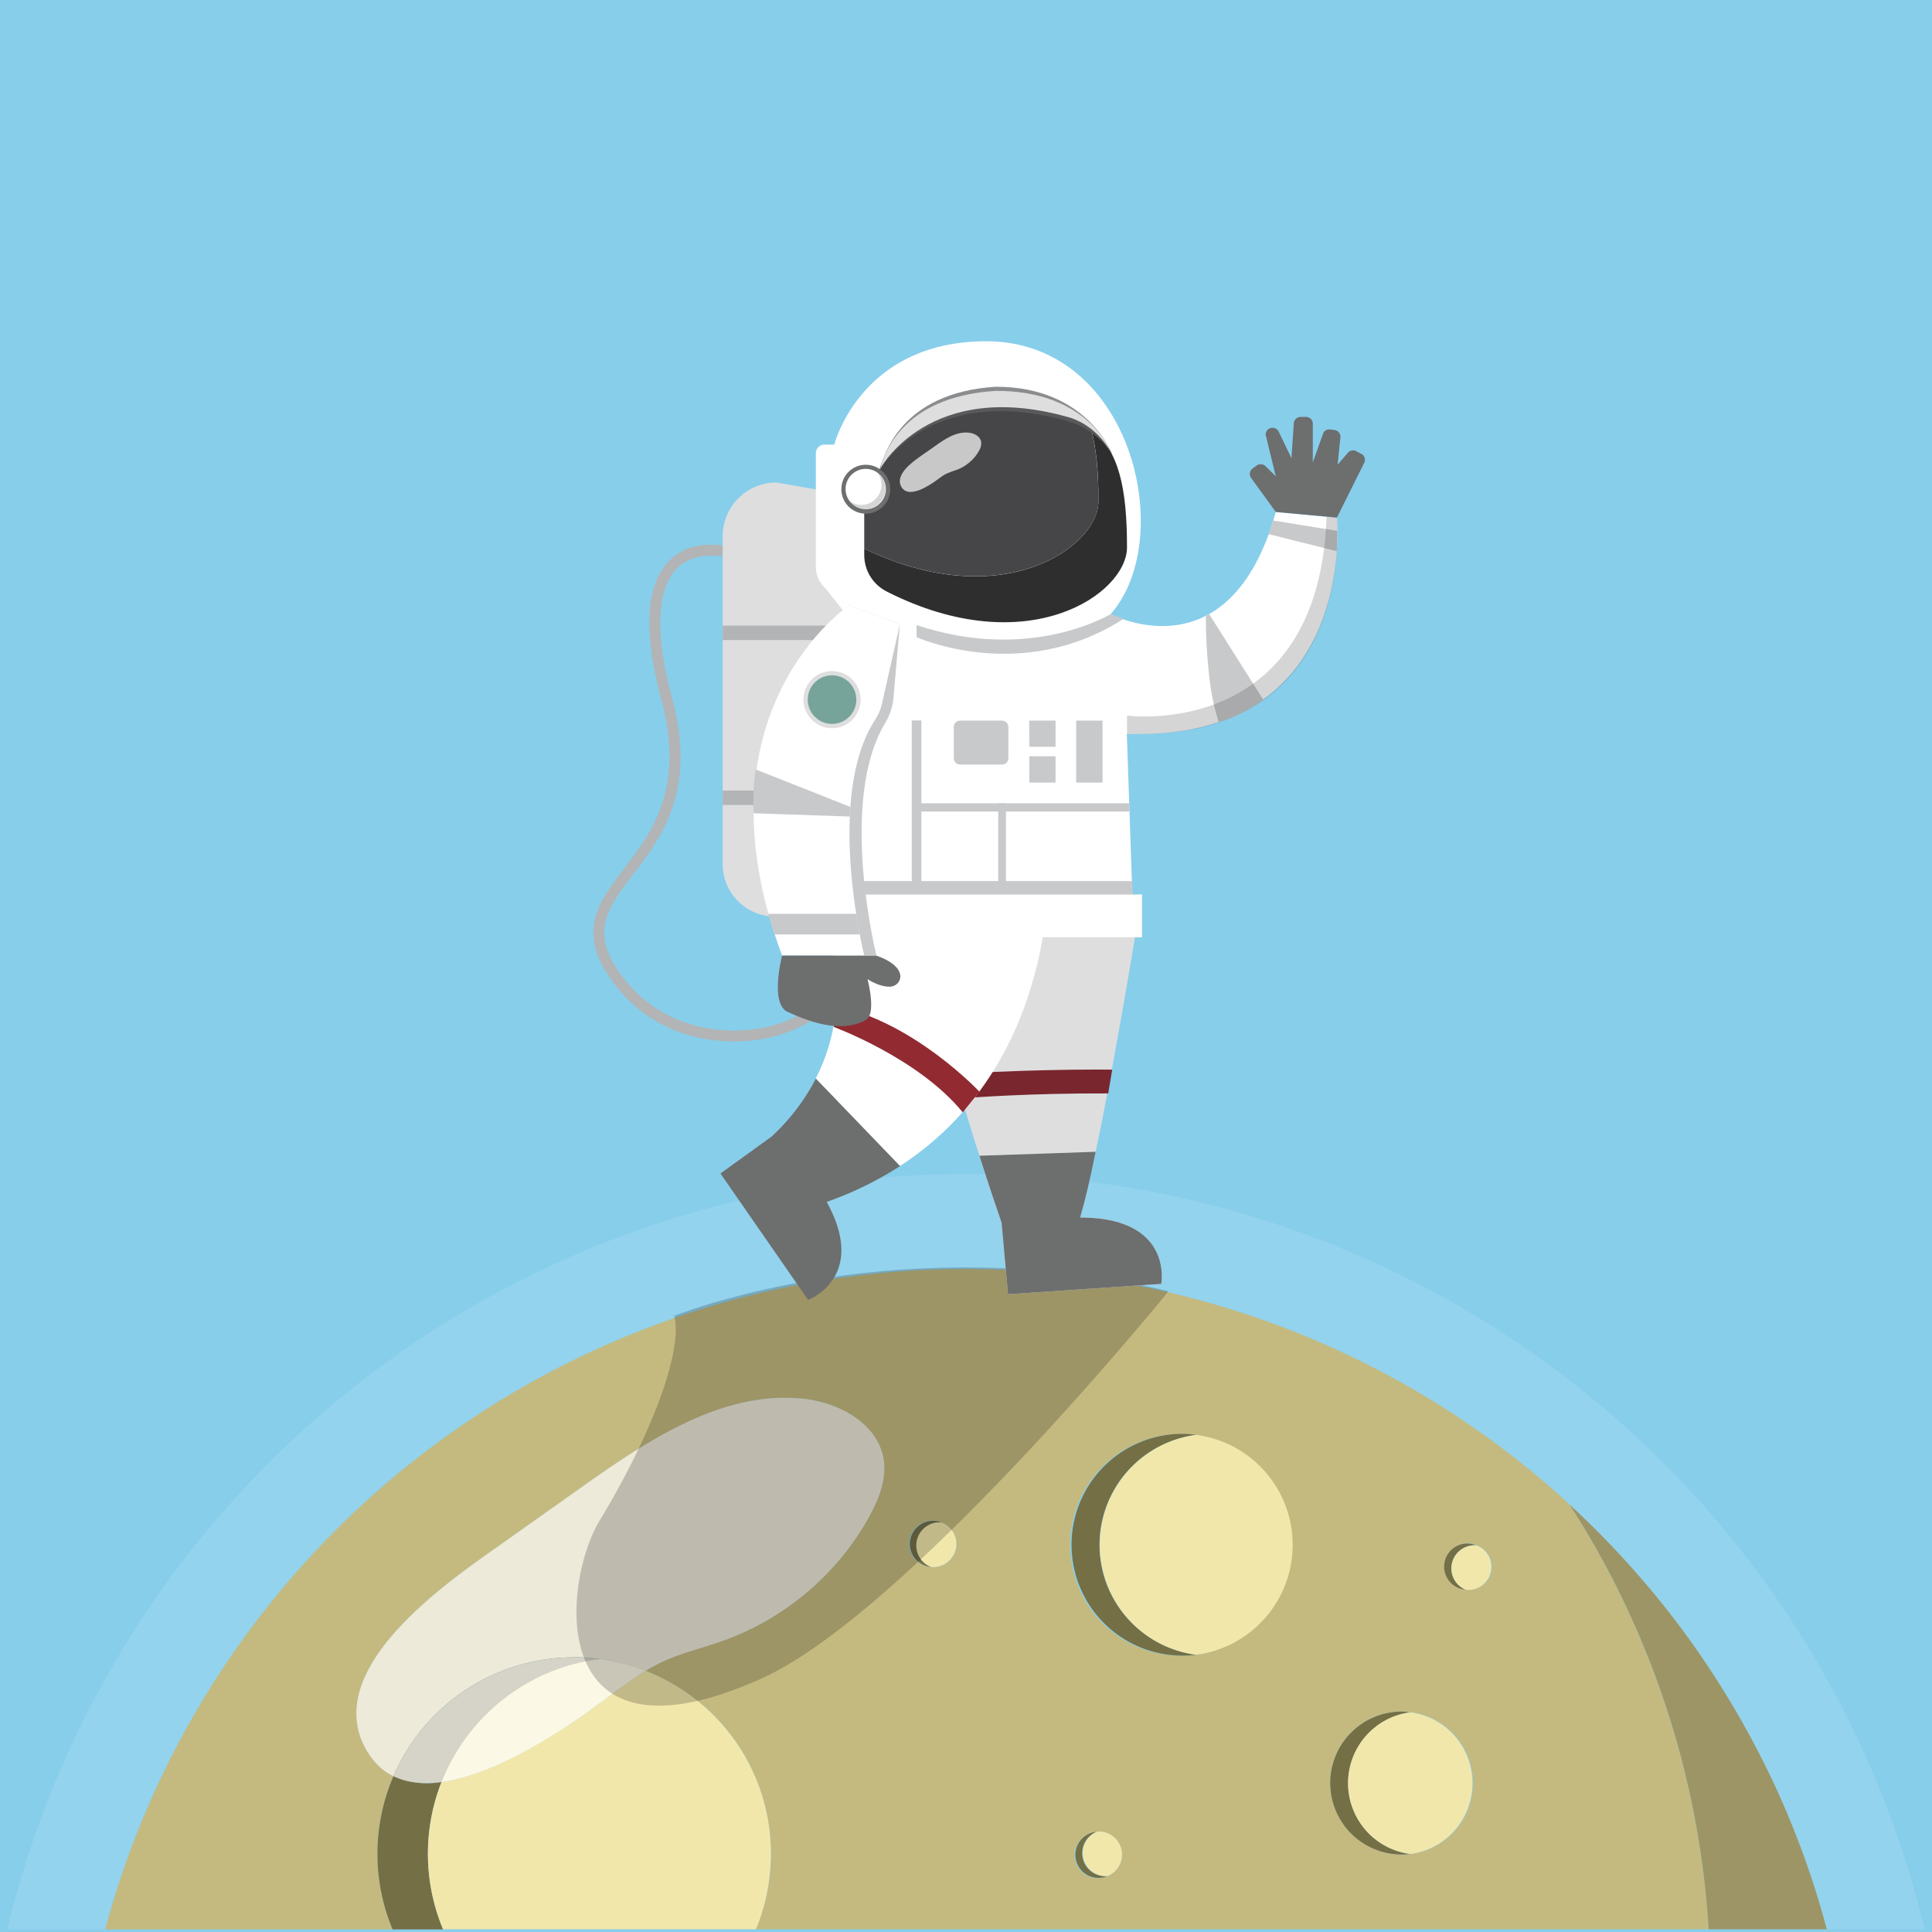 <svg xmlns="http://www.w3.org/2000/svg" xml:space="preserve" viewBox="0 0 1122 1122"><path d="M0 0h1122v1122H0z" style="fill:#87CEEB"/><path d="M1071 993.8A573 573 0 0 0 948.7 833 572.7 572.7 0 0 0 4.2 1120.5H61a517.6 517.6 0 0 1 850.2-247l1 1a524 524 0 0 1 34 34.5 517 517 0 0 1 31.5 38.6 521 521 0 0 1 34.1 52.8 506 506 0 0 1 10 18.5l5.5 11a514 514 0 0 1 33.5 90.5h56.9a569 569 0 0 0-46.8-126.6" style="opacity:.1;fill:#fff"/><path d="M911.3 873.5a517.6 517.6 0 0 0-850.2 247H228a114 114 0 0 1 .5-89q-9.2-4.3-15.5-14.8c-27.2-46.4 44.5-96.2 75.2-117.9l51.4-36.4c38.2-27 81.2-55.3 127.7-50 20.4 2.4 42.3 14.4 45.8 34.7 2 11.7-2.7 23.6-8.5 34-18.2 33-48.8 59-84.3 71.6-11.8 4.3-24.3 7-35.7 12.4q-5 2.4-9.7 5.2a114 114 0 0 1 64.1 150.1h553.3a514 514 0 0 0-81-246.9m-356.1 26.3a13.4 13.4 0 0 1-14.5 10.2l-1.7-.3a13.4 13.4 0 1 1 6.3-26l1.6.5c6.2 2.4 9.8 9 8.3 15.6m88 189.7-1.6.6a13.4 13.4 0 1 1-6.1-26l1.7-.4a13.4 13.4 0 0 1 6 25.8M694.7 961q-4 .5-8.3.6a64.4 64.4 0 1 1 8.3-.6M819 1076.7q-2.6.3-5.3.3a41.5 41.5 0 1 1 5.3-.3M866 913a13.4 13.4 0 0 1-14.5 10.2l-1.7-.3a13.4 13.4 0 1 1 6.3-26l1.6.5c6.2 2.4 9.9 9 8.3 15.6" style="fill:#c4ba80"/><path d="M256.4 1034.9a48 48 0 0 1-27.9-3.4 114 114 0 0 0-.5 89h29.3a114 114 0 0 1-.9-85.6" style="fill:#756f46"/><path d="M375 970.3c-10.5 6.3-20.1 14.1-30 21.3-18.4 13.2-56.5 38.9-88.6 43.3a114 114 0 0 0 .9 85.5H439q8.5-20.3 8.7-43.8c0-48.4-30.2-89.7-72.8-106.3" style="fill:#f2e7ab"/><path d="M638.5 897.1a64.4 64.4 0 0 1 56.2-63.8q-4-.6-8.3-.6a64.4 64.4 0 1 0 8.3 128.3c-31.7-4.1-56.2-31.1-56.2-63.9" style="fill:#756f46"/><path d="M694.7 833.3a64.4 64.4 0 0 0 0 127.7 64.4 64.4 0 0 0 0-127.7" style="fill:#f2e7ab"/><path d="M782.9 1035.5a41.5 41.5 0 0 1 36.1-41q-2.6-.5-5.3-.5a41.5 41.5 0 1 0 5.3 82.7 41.5 41.5 0 0 1-36.1-41.2" style="fill:#756f46"/><path d="M819 994.4a41.5 41.5 0 0 0 0 82.3 41.5 41.5 0 0 0 0-82.3" style="fill:#f2e7ab"/><path d="M628.8 1079.3a13.4 13.4 0 0 1 8.4-15.6l-1.7.3a13.4 13.4 0 1 0 7.7 25.5c-6.6.7-12.8-3.6-14.4-10.2" style="fill:#756f46"/><path d="M637.2 1063.7a13.4 13.4 0 0 0 6 25.8 13.4 13.4 0 0 0-6-25.8" style="fill:#f2e7ab"/><path d="M532.5 894.4a13.4 13.4 0 0 1 14.4-10.2l-1.6-.5a13.4 13.4 0 1 0-4.6 26.3c-6.2-2.3-9.8-9-8.2-15.6" style="fill:#756f46"/><path d="M547 884.2a13.4 13.4 0 0 0-6.3 25.8 13.4 13.4 0 0 0 6.2-25.8" style="fill:#f2e7ab"/><path d="M843.2 907.7a13.4 13.4 0 0 1 14.4-10.2l-1.6-.5a13.4 13.4 0 1 0-6.3 26l1.7.3c-6.2-2.4-9.8-9-8.2-15.6" style="fill:#756f46"/><path d="M857.6 897.5a13.4 13.4 0 0 0-6.2 25.8 13.4 13.4 0 0 0 6.2-25.8" style="fill:#f2e7ab"/><path d="M333.5 962.4q7.4 0 14.6 1a114 114 0 0 1 26.8 6.9q4.8-2.8 9.7-5.2c11.4-5.3 23.9-8.1 35.7-12.4 35.5-12.7 66-38.6 84.3-71.6 5.8-10.4 10.5-22.3 8.5-34-3.5-20.3-25.4-32.3-45.8-34.7-46.5-5.3-89.5 23-127.7 50l-51.4 36.4c-30.7 21.7-102.4 71.5-75.2 117.9q6.3 10.5 15.5 14.8a114 114 0 0 1 105-69" style="fill:#c4ba80"/><path d="M333.5 962.4q7.4 0 14.6 1a114 114 0 0 1 26.8 6.9q4.8-2.8 9.7-5.2c11.4-5.3 23.9-8.1 35.7-12.4 35.5-12.7 66-38.6 84.3-71.6 5.8-10.4 10.5-22.3 8.5-34-3.5-20.3-25.4-32.3-45.8-34.7-46.5-5.3-89.5 23-127.7 50l-51.4 36.4c-30.7 21.7-102.4 71.5-75.2 117.9q6.3 10.5 15.5 14.8a114 114 0 0 1 105-69" style="opacity:.7;fill:#fff"/><path d="M256.4 1034.9c15-38 49.8-66 91.7-71.4q-7.2-1-14.6-1c-47 0-87.5 28.4-105 69 8.2 4 17.7 4.8 28 3.4" style="fill:#756f46"/><path d="M256.4 1034.9c15-38 49.8-66 91.7-71.4q-7.2-1-14.6-1c-47 0-87.5 28.4-105 69 8.2 4 17.7 4.8 28 3.4" style="opacity:.7;fill:#fff"/><path d="M256.4 1034.9c32.1-4.4 70.2-30 88.5-43.3 10-7.2 19.6-15 30-21.3a114 114 0 0 0-26.8-6.8c-41.9 5.3-76.7 33.4-91.7 71.4" style="fill:#f2e7ab"/><path d="M256.4 1034.9c32.1-4.4 70.2-30 88.5-43.3 10-7.2 19.6-15 30-21.3a114 114 0 0 0-26.8-6.8c-41.9 5.3-76.7 33.4-91.7 71.4" style="opacity:.7;fill:#fff"/><path d="M1012 1000.4a521 521 0 0 0-34.2-52.8 521 521 0 0 1 34.1 52.8" style="opacity:.1;fill:#fff"/><path d="M1012 1000.4a521 521 0 0 0-34.2-52.8 521 521 0 0 1 34.1 52.8" style="opacity:.2"/><path d="m912.3 874.5-1-1z" style="opacity:.1;fill:#fff"/><path d="m912.3 874.5-1-1z" style="opacity:.2"/><path d="M1027.4 1029.9" style="opacity:.1;fill:#fff"/><path d="M1027.4 1029.9" style="opacity:.2"/><path d="M1021.9 1018.9a506 506 0 0 0-10-18.5 521 521 0 0 0-34.1-52.8 517 517 0 0 0-31.5-38.6 524 524 0 0 0-34-34.5l-1-1q13.9 21.4 25.6 44.2c31.4 61.5 51 130 55.4 202.7h68.6a514 514 0 0 0-33.5-90.5z" style="fill:#c4ba80"/><path d="M1021.9 1018.9a506 506 0 0 0-10-18.5 521 521 0 0 0-34.1-52.8 517 517 0 0 0-31.5-38.6 524 524 0 0 0-34-34.5l-1-1q13.9 21.4 25.6 44.2c31.4 61.5 51 130 55.4 202.7h68.6a514 514 0 0 0-33.5-90.5zM391.6 764.2s129-52.3 287-14.3c0 0-151.6 186.8-236.6 225-126.3 56.6-115.5-55.7-93.9-91.6C375 839 397 787 391.6 764.2" style="opacity:.2"/><path d="M426.1 604.8c-24.1 0-52-9-70.9-35.5-20.5-28.5-7.7-45.3 7.2-64.8 15.8-20.7 35.5-46.5 21.8-97.6q-16-59.9 4.2-81c12.8-13.2 31.2-9 32-8.8l-1.4 6.1c-.2 0-15.9-3.5-26.1 7.2-11.6 12-12.6 38-2.6 74.9 14.5 54-6.2 81.2-23 103-14.3 19-24.8 32.6-7 57.3 23.4 32.5 61.2 36.7 86.4 30.5 24.8-6.2 41.9-22 44.6-41.6l6.3.9c-3.1 22-22 40-49.3 46.8a93 93 0 0 1-22.2 2.6" style="fill:#b3b4b5"/><path d="M629.8 707.1h-2.5c3.3-11.9 7-28.2 10.7-46.4 12.4-60.6 25.2-141.2 25.2-141.2l-117 2.8-15.8-4c4.8 41 22.5 102.3 36.2 146a1968 1968 0 0 0 15 45.8l.1.2 3.7 41.3 89-6s7-37.3-44.6-38.5" style="fill:#dededf"/><path d="M562.1 637.6s34.7-2.8 81.5-2.6l2.3-13.8s-37.8-.6-88 2.3z" style="fill:#79262e"/><path d="M608.9 493.8H472l6.3 38.8c13.5 40 7 71.3-4.6 93.8l48.9 50.8c96.4-62.5 86.2-183.4 86.2-183.4" style="fill:#fff"/><path d="M448.8 659.5q-.2.1-.2.2l-30.2 21.8 50.9 73.4s35-13 10.8-56.9a202 202 0 0 0 42.6-20.8l-48.9-50.8a122 122 0 0 1-25 33" style="fill:#6d6e6e"/><path d="M540.5 532.3h-90.3a30.5 30.5 0 0 1-30.5-30.4V311.4c0-17.2 14-31.2 31.1-31.2l89.7 15.6z" style="fill:#dededf"/><path d="M419.7 363.3h80.9v8.4h-80.9zm0 95.8h80.9v8.4h-80.9z" style="fill:#b3b4b5"/><path d="M484.2 596.4s49.3 18.1 74.9 49.6l9.7-12s-37.6-40.2-83-49.7z" style="fill:#912b31"/><path d="M572.7 198.2c-73 0-88.2 60-88.2 60h-5.8a5 5 0 0 0-4.9 4.7v66.4c0 4.4 1.8 8.6 5 11.7l18.2 22.7a18 18 0 0 0 11.8 5.2l35.7 1.8c84.8 5.5 100.5-14.1 100.5-14.1 38.6-43.5 12.8-158.4-72.3-158.4" style="fill:#fff"/><path d="M633.7 249.2q4.4 16.7 4.2 42c0 26.5-56.1 66-136 27.4v3.7c0 9 5 17.1 13 21.2 81.8 41.5 139.6 1.3 139.6-25.6 0-34.5-4.7-56.4-20.8-68.7" style="fill:#2f2e2e"/><path d="M637.9 291.2q.1-25.3-4.2-42c-11.5-8.7-28.7-12.5-54.3-12.5-61.5 0-77.5 54.1-77.5 54.1v27.8c79.9 38.5 136-.9 136-27.4" style="fill:#464648"/><path d="m535.1 264.6 8-5.6c5.8-4.2 12.5-8.6 19.7-7.7 3.1.3 6.5 2.2 7 5.3q.3 2.7-1.3 5.3c-2.8 5-7.5 9-13 11q-2.7.9-5.5 2c-2.2 1-4.1 2.6-6.1 4-4.4 3.2-16.2 11-20.4 3.9-4.2-7.2 6.9-14.9 11.6-18.2" style="opacity:.7;fill:#fff"/><path d="M511 272.5s28.3-56.1 110.6-32.2c16.3 5.2 24.7 24.5 24.7 24.5s-14-40.3-68.1-40.2c-55.6 3.5-65 40.5-67.2 48" style="fill:#8a8c8e"/><path d="M510.5 273.5s28.8-52.4 111-28.5c16.4 5.2 24.2 18.6 24.2 18.6s-13.3-34.4-67.5-34.3c-55.6 3.6-65.5 36.8-67.7 44.2" style="fill:#59595b"/><path d="M511 272.5s28.3-53.8 110.6-29.9c16.3 5.3 23.5 20 23.5 20s-12.7-35.8-66.9-35.6c-55.6 3.5-65 38.1-67.2 45.5" style="fill:#dededf"/><circle cx="502.8" cy="284.1" r="14.2" style="fill:#6d6e6e"/><path d="M509.6 274.5a12 12 0 0 0-6.8-2.2 11.7 11.7 0 1 0 6.8 2.2" style="fill:#fff"/><path d="M509.6 274.5a12 12 0 0 1 2.3 7 11.7 11.7 0 0 1-18.7 9.4 11.7 11.7 0 1 0 16.4-16.4" style="opacity:.2;fill:#2f2e2e"/><path d="M645 356.6s69 37 95.9-59.2l35.5 3.3s12.7 130-122 125.5l3.2 93.3h5.6v24.8H488.6l15.3-183 93.4 5.5z" style="fill:#fff"/><path d="M493.2 351.5s-85.1 61.5-32 203.4H509s-22.4-89.1 5-134.9a35 35 0 0 0 4.9-15l3.7-42.5z" style="fill:#c8c9cb"/><path d="M493.2 351.5s-92.2 61.5-39 203.4h47.7s-23-91.8 6.3-136.9q2.9-4.3 4-9.3l10.4-46.2z" style="fill:#fff"/><path d="M645 356.6s-46.4 28.6-112.7 6.4v7s60.6 27.7 120.2-10.6z" style="fill:#c8c9cb"/><circle cx="483.2" cy="406.3" r="16.6" style="fill:#dededf"/><circle cx="483.2" cy="406.3" r="14.1" style="fill:#76a39a" transform="rotate(-76.7 483.2 406.3)"/><path d="m702.2 356.6 31.4 49.7s-11 9-25.8 13c0 0-4-10.9-5.6-27.2a305 305 0 0 1-1.9-34.5c.8-.2 2-1 2-1m74-36.5-39.5-9.9 2.6-7.9 37.3 6z" style="fill:#c8c9cb"/><path d="M654.5 426.2v-10.6S766 430.5 770.4 300.1l6 .6s13.3 130.7-122 125.5" style="opacity:.2;fill:#2f2e2e"/><path d="m493.5 474.2-55.8-1.9s-1-15.2 1.3-25.4l54.8 21.7zm-43.7 68.5h49.5l-2-12h-51.2zm47.5-31h160.3v7.8H497.3z" style="fill:#c8c9cb"/><path d="m790.7 263.7-2.9-1.6a4 4 0 0 0-5 .8l-6 7 1.6-15.5a4 4 0 0 0-3.5-4.7l-2.6-.3a4 4 0 0 0-2 .3 4 4 0 0 0-2 2.3l-5.9 16.6V246a4 4 0 0 0-4-3.9h-3.1a4 4 0 0 0-3.9 3.4l-1.4 20.6-7.3-15.2a4 4 0 0 0-7.7 1.5l5.9 24.2-6-5.9a4 4 0 0 0-5-.4l-2.5 1.8a4 4 0 0 0-.8 5.5l14.3 19.7 29.5 2.7 6 .6 15.8-31.7a4 4 0 0 0-1.5-5.3M454.2 555s-7.3 28 3.3 32.7 29.8 13 45.3 4.7c6.4-3.5 1-23.8 1-23.8s6.6 4.6 13.1 4.4 12-11-7.9-18z" style="fill:#6d6e6e"/><path d="M529.5 418.4h5.6v96.2h-5.6z" style="fill:#c8c9cb"/><path d="M532.3 466.5h123.6v4.8H532.3z" style="fill:#c8c9cb"/><path d="M579.7 466.5h4.5v49.1h-4.5zm18-48H613v15.2h-15.2zm27.3 0h15.3v36H625zm-27.2 20.7H613v15.3h-15.2zM582 444h-24.4a3.7 3.7 0 0 1-3.7-3.7v-18.1a3.7 3.7 0 0 1 3.7-3.7h24.4a3.7 3.7 0 0 1 3.6 3.7v18.1a3.7 3.7 0 0 1-3.6 3.7" style="fill:#c8c9cb"/><path d="m581.7 710.3 3.7 41.3 89-6s7-37.3-44.6-38.5h-2.5c3.3-11.9 5.3-20 9-38.2l-67.5 2.3c6.5 20.5 9.9 30.1 12.9 39" style="fill:#6d6e6e"/></svg>
